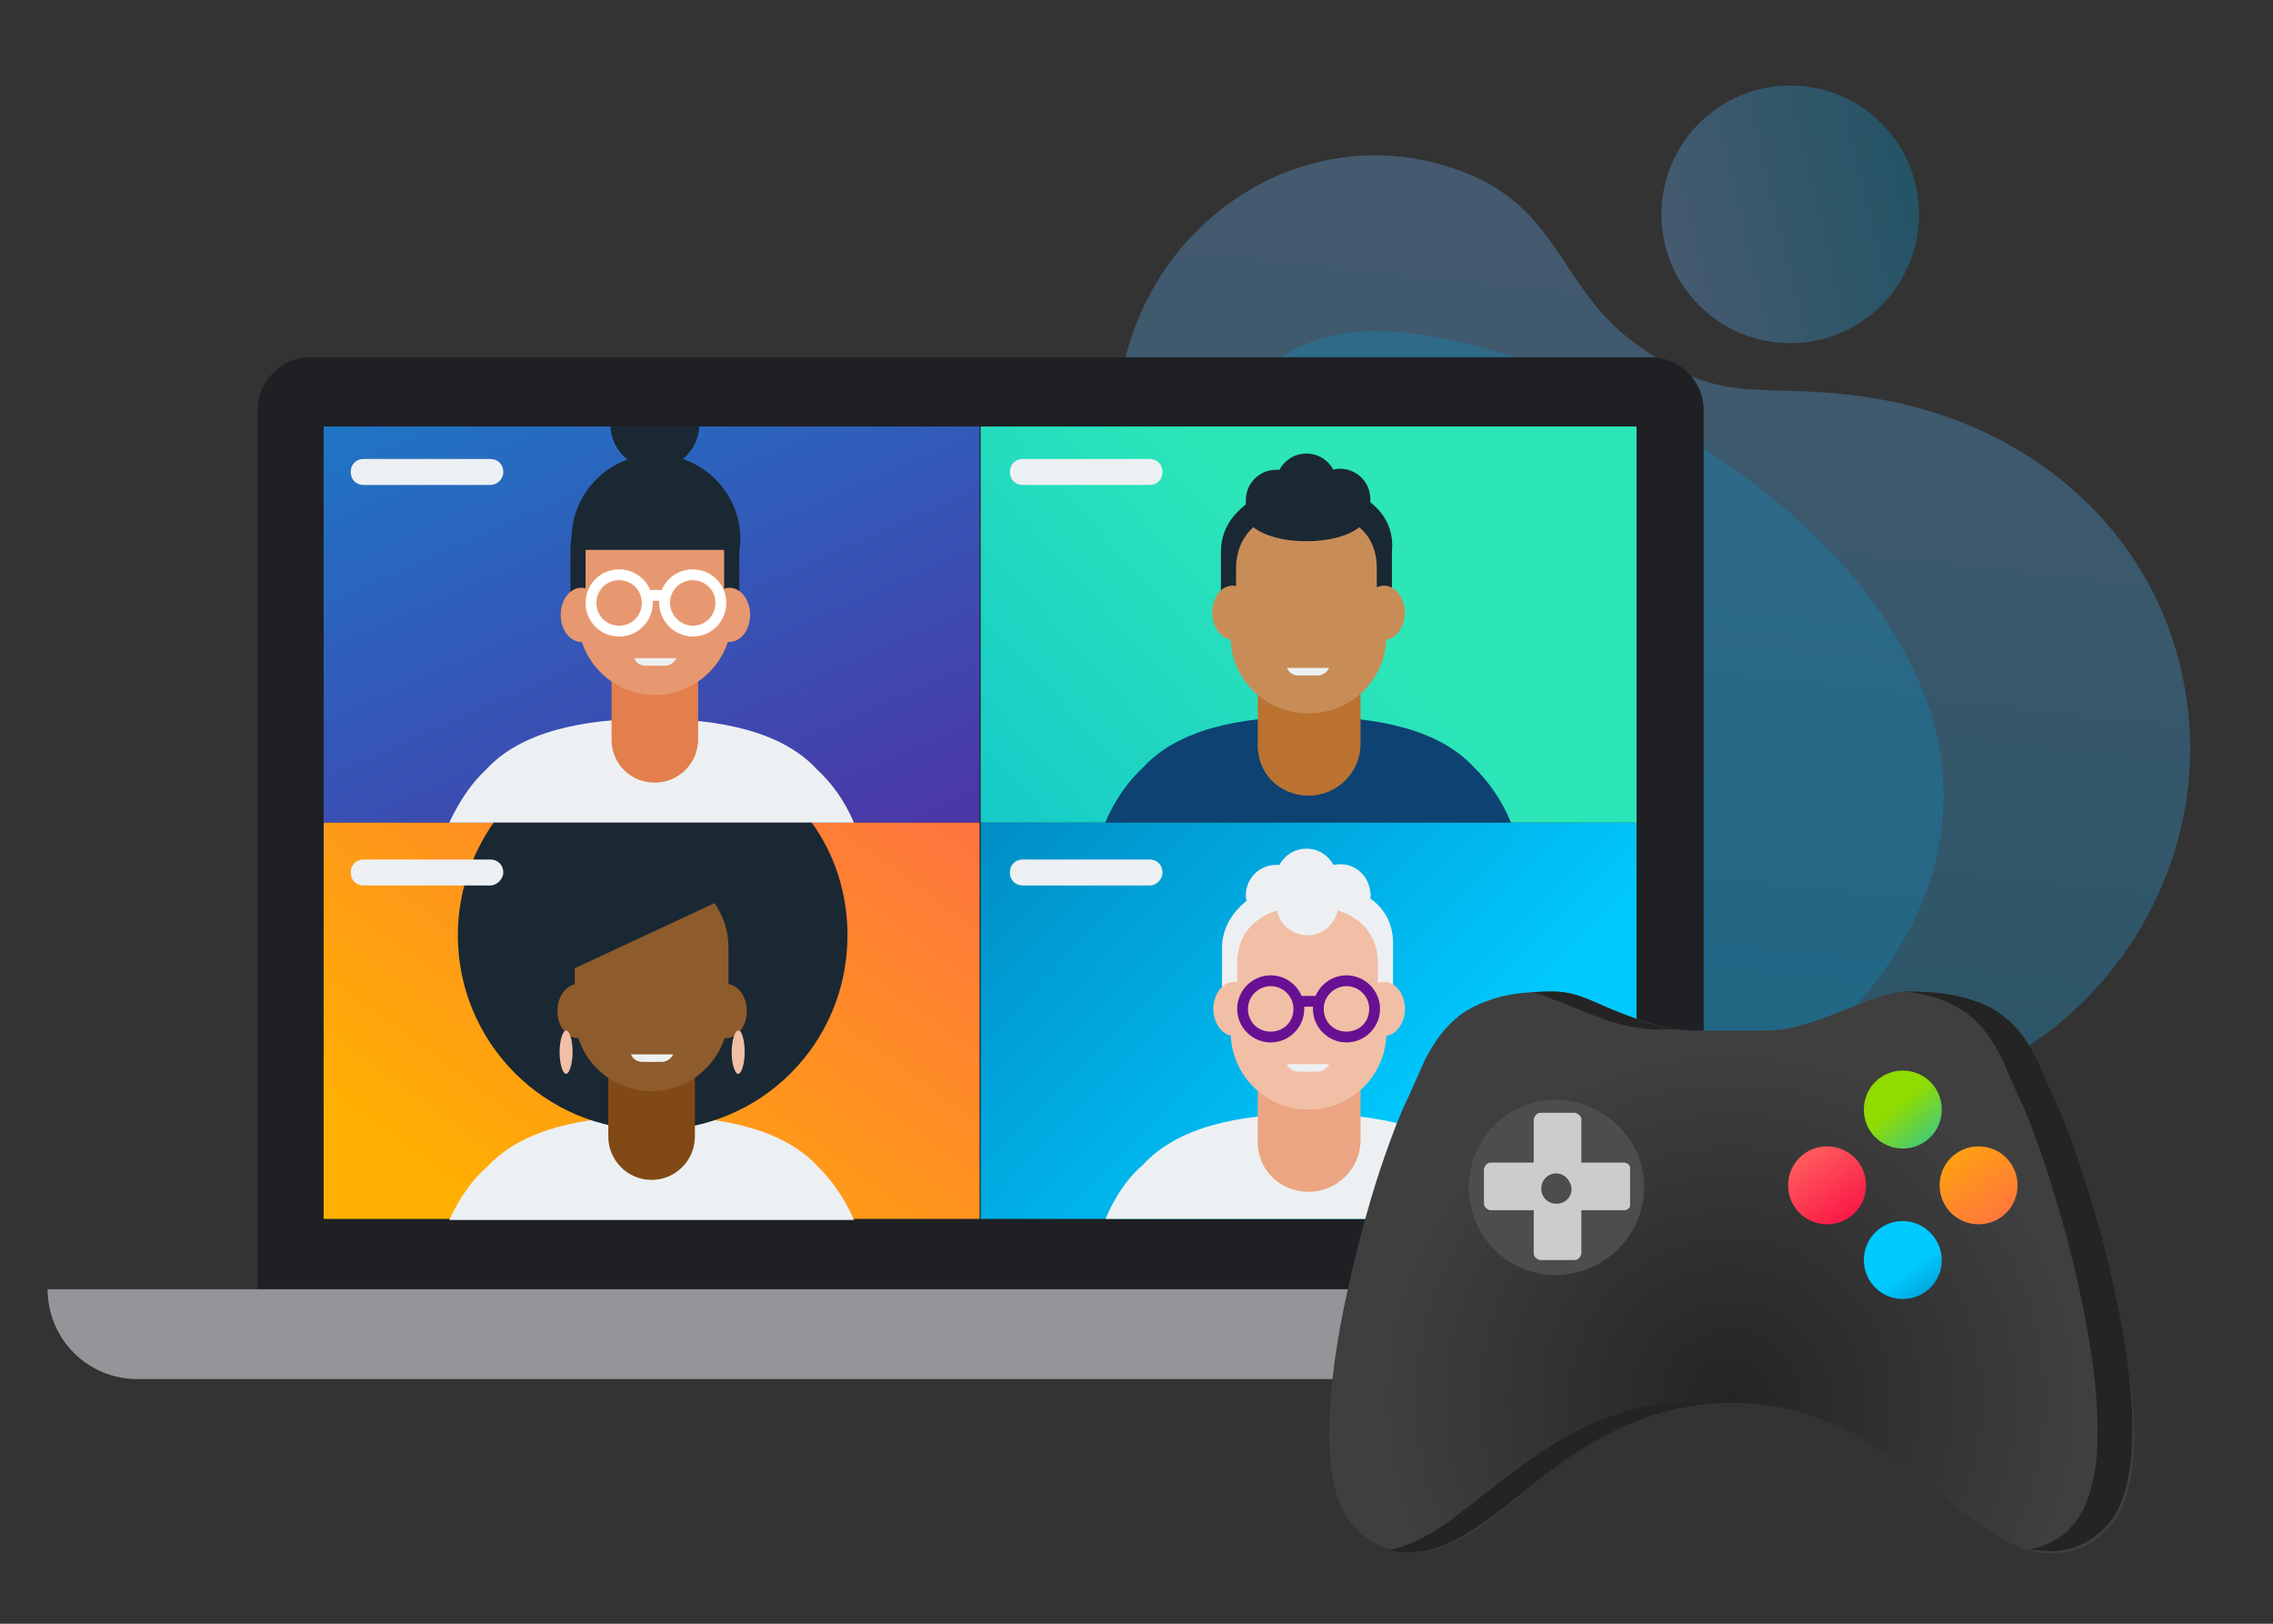 <?xml version="1.0" encoding="utf-8"?>
<!-- Generator: Adobe Illustrator 24.2.1, SVG Export Plug-In . SVG Version: 6.00 Build 0)  -->
<svg version="1.1" id="Layer_1" xmlns="http://www.w3.org/2000/svg" xmlns:xlink="http://www.w3.org/1999/xlink" x="0px" y="0px"
	 viewBox="0 0 210 150" style="enable-background:new 0 0 210 150;" xml:space="preserve">
<rect x="0" y="0" width="210" height="150" fill="#333333" stroke="none"/>
<style type="text/css">
	.st0{fill:none;}
	.st1{opacity:0.3;fill:url(#SVGID_1_);}
	.st2{opacity:0.25;fill:#009FDB;}
	.st3{opacity:0.3;fill:url(#SVGID_2_);}
	.st4{fill:#1E2024;}
	.st5{fill:#949599;}
	.st6{fill:url(#SVGID_3_);}
	.st7{fill:url(#SVGID_4_);}
	.st8{fill:url(#SVGID_5_);}
	.st9{fill:url(#SVGID_6_);}
	.st10{fill:#EDF0F2;}
	.st11{fill:#E27F4D;}
	.st12{fill:#1A2833;}
	.st13{fill:#E89870;}
	.st14{fill:none;stroke:#FFFFFF;stroke-linecap:round;stroke-linejoin:round;stroke-miterlimit:10;}
	.st15{clip-path:url(#SVGID_8_);}
	.st16{fill:#EBA582;}
	.st17{fill:#F1BFA6;}
	.st18{fill:#681093;}
	.st19{fill:#0D4273;}
	.st20{fill:#BB7230;}
	.st21{fill:#C88D57;}
	.st22{fill:#814916;}
	.st23{fill:#8E5B2D;}
	.st24{fill:url(#SVGID_9_);}
	.st25{fill:#242424;}
	.st26{fill:url(#SVGID_10_);}
	.st27{fill:url(#SVGID_11_);}
	.st28{fill:url(#SVGID_12_);}
	.st29{fill:url(#SVGID_13_);}
	.st30{fill:#4D4D4F;}
	.st31{fill:#CCCCCC;}
</style>
<rect x="-1" y="-1" class="st0" width="210" height="150"/>
<g>
	
		<linearGradient id="SVGID_1_" gradientUnits="userSpaceOnUse" x1="-123.489" y1="-387.769" x2="-21.202" y2="-387.769" gradientTransform="matrix(-0.105 0.995 -0.995 -0.105 -247.031 98.84)">
		<stop  offset="0" style="stop-color:#6EB4FA"/>
		<stop  offset="0.997" style="stop-color:#009FDB"/>
	</linearGradient>
	<path class="st1" d="M139.9,104.1c8.9-12,26.7,0.2,39.3-3.6c14.7-4.5,24.5-19.2,23-34.4c-1.6-16-13.9-26.8-29-29.3
		c-10.9-1.8-13.9,1.3-22.8-5.6c-6.1-4.8-6.6-11.9-14.9-15.2c-14.6-5.8-29.8,4.4-32,19.5c-0.8,5.7,3.5,11.8,2.3,17.2
		c-2,9.3-9.8,11.7-14.1,19.5C75,102.9,118.3,133.3,139.9,104.1z"/>
	<path class="st2" d="M179.3,77.2c4.1-28-40.5-49.9-56.2-46.2c-15.6,3.7-8.3,22.2-14.8,37c-6.4,14.7-26.9,26.4-13,40.1
		C115.3,127.7,175,106.8,179.3,77.2z"/>
	
		<linearGradient id="SVGID_2_" gradientUnits="userSpaceOnUse" x1="243.087" y1="7.668" x2="266.818" y2="7.668" gradientTransform="matrix(0.973 -0.233 0.233 0.973 -84.344 71.693)">
		<stop  offset="0" style="stop-color:#6EB4FA"/>
		<stop  offset="0.997" style="stop-color:#009FDB"/>
	</linearGradient>
	<circle class="st3" cx="165.4" cy="19.8" r="11.9"/>
</g>
<g>
	<path class="st4" d="M157.4,119.1V37.9c0-2.7-2.2-4.9-4.9-4.9H28.7c-2.7,0-4.9,2.2-4.9,4.9v81.3L157.4,119.1z"/>
	<path class="st5" d="M168.4,127.4H12.7c-4.6,0-8.3-3.7-8.3-8.3l0,0h172.2l0,0C176.6,123.7,172.9,127.4,168.4,127.4z"/>
	<linearGradient id="SVGID_3_" gradientUnits="userSpaceOnUse" x1="101.249" y1="150.657" x2="32.849" y2="-4.282">
		<stop  offset="0.227" style="stop-color:#681093"/>
		<stop  offset="0.997" style="stop-color:#009FDB"/>
	</linearGradient>
	<rect x="29.9" y="39.4" class="st6" width="60.6" height="36.6"/>
	<linearGradient id="SVGID_4_" gradientUnits="userSpaceOnUse" x1="123.927" y1="54.929" x2="81.981" y2="93.097">
		<stop  offset="0" style="stop-color:#2DE6B8"/>
		<stop  offset="1" style="stop-color:#0BBDD0"/>
	</linearGradient>
	<rect x="90.6" y="39.4" class="st7" width="60.6" height="36.6"/>
	<linearGradient id="SVGID_5_" gradientUnits="userSpaceOnUse" x1="45.671" y1="114.233" x2="95.176" y2="46.589">
		<stop  offset="0" style="stop-color:#FFB000"/>
		<stop  offset="1" style="stop-color:#FF585D"/>
	</linearGradient>
	<rect x="29.9" y="76" class="st8" width="60.6" height="36.6"/>
	<linearGradient id="SVGID_6_" gradientUnits="userSpaceOnUse" x1="74.677" y1="49.003" x2="179.356" y2="151.791">
		<stop  offset="9.846923e-02" style="stop-color:#0079B1"/>
		<stop  offset="0.539" style="stop-color:#00C9FF"/>
		<stop  offset="1" style="stop-color:#00C9FF"/>
	</linearGradient>
	<rect x="90.6" y="76" class="st9" width="60.6" height="36.6"/>
	<g>
		<path class="st10" d="M41.5,76h37.4c-0.9-2.1-2.1-3.7-3.4-4.9c-3.2-3.5-8.9-4.7-15.3-4.7s-12.1,1.2-15.3,4.7
			C43.6,72.3,42.5,73.9,41.5,76z"/>
		<g>
			<path class="st11" d="M60.5,72.3L60.5,72.3c2.2,0,4-1.8,4-4v-8h-8v8C56.5,70.6,58.3,72.3,60.5,72.3z"/>
		</g>
		<g>
			<g>
				<path class="st12" d="M68.4,49.8L68.4,49.8c0-4.3-3.5-7.8-7.8-7.8l0,0c-4.3,0-7.8,3.5-7.8,7.8l0,0c0,3.4,2.8,6.2,6.2,6.2h3.2
					C65.6,56,68.4,53.2,68.4,49.8z"/>
			</g>
			<g>
				<path class="st13" d="M60.5,64.2L60.5,64.2c3.9,0,7.1-3.2,7.1-7.1v-6.2c0-3.9-3.2-7.1-7.1-7.1l0,0c-3.9,0-7.1,3.2-7.1,7.1v6.2
					C53.4,61,56.6,64.2,60.5,64.2z"/>
			</g>
			<path class="st12" d="M54.1,56v-4.9c0-3.5,2.9-6.4,6.4-6.4l0,0c3.5,0,6.4,2.9,6.4,6.4V56h1.4v-5.2c0-4-3.8-7.8-7.8-7.8l0,0
				c-4,0-7.8,3.8-7.8,7.8V56H54.1z"/>
			<g>
				<ellipse class="st13" cx="53.7" cy="56.8" rx="1.9" ry="2.5"/>
				<ellipse class="st13" cx="67.4" cy="56.8" rx="1.9" ry="2.5"/>
			</g>
			<path class="st12" d="M68,50.8c0-3.1-3.3-7.1-7.4-7.1c-4.1,0-7.4,3.9-7.4,7.1H68z"/>
			<g>
				<g>
					<path class="st14" d="M54.6,55.7c0-1.4,1.1-2.6,2.6-2.6c1.4,0,2.6,1.1,2.6,2.6c0,1.4-1.1,2.6-2.6,2.6
						C55.7,58.3,54.6,57.1,54.6,55.7z"/>
					<path class="st14" d="M61.4,55.7c0-1.4,1.1-2.6,2.6-2.6c1.4,0,2.6,1.1,2.6,2.6c0,1.4-1.1,2.6-2.6,2.6
						C62.6,58.3,61.4,57.1,61.4,55.7z"/>
					<line class="st14" x1="59.7" y1="55" x2="61.4" y2="55"/>
				</g>
				<path class="st10" d="M58.6,60.8c0,0,0.2,0.7,1.1,0.7h1.7c0.8,0,1.1-0.7,1.1-0.7H58.6z"/>
			</g>
			<path class="st12" d="M56.4,39.4c0.1,2.2,1.9,3.9,4.1,3.9c2.2,0,4-1.7,4.1-3.9H56.4z"/>
		</g>
	</g>
	<rect x="29.9" y="39.4" class="st0" width="60.6" height="36.6"/>
	<g>
		<defs>
			<rect id="SVGID_7_" x="90.6" y="76" width="60.6" height="36.6"/>
		</defs>
		<clipPath id="SVGID_8_">
			<use xlink:href="#SVGID_7_"  style="overflow:visible;"/>
		</clipPath>
		<g class="st15">
			<path class="st10" d="M102.1,112.7h37.5c-0.9-2.2-2.1-3.8-3.4-5.1c-3.2-3.5-8.9-4.7-15.3-4.7c-6.4,0-12.1,1.2-15.3,4.7
				C104.2,108.8,103,110.5,102.1,112.7z"/>
			<path class="st16" d="M120.9,110.1L120.9,110.1c2.6,0,4.8-2.1,4.8-4.8v-8.9h-9.5v8.9C116.1,108,118.2,110.1,120.9,110.1z"/>
			<g>
				<g>
					<path class="st17" d="M120.9,102.5L120.9,102.5c4,0,7.2-3.2,7.2-7.2V89c0-4-3.2-6-7.2-6h0c-4,0-7.2,2-7.2,6v6.3
						C113.7,99.3,116.9,102.5,120.9,102.5z"/>
				</g>
				<path class="st10" d="M126.6,83c0-0.2,0.1-0.3,0-0.6c-0.1-1-0.7-1.9-1.6-2.3c-0.6-0.3-1.2-0.3-1.8-0.2c-0.5-0.9-1.4-1.5-2.5-1.5
					c-1.1,0-2,0.6-2.5,1.5c-0.1,0-0.2,0-0.3,0c-1.6,0-2.8,1.3-2.8,2.8c0,0.2,0,0.4,0.1,0.5c-1.4,1.1-2.3,2.6-2.3,4.4v4
					c0,0.4,0.3,0.7,0.7,0.7l0,0c0.4,0,0.7-0.3,0.7-0.7V89c0-2.6,1.5-4.2,3.7-4.9c0.2,1.3,1.4,2.3,2.8,2.3c1.4,0,2.5-1,2.8-2.3
					c2.2,0.7,3.7,2.3,3.7,4.9v2.5c0,0.4,0.3,0.7,0.7,0.7l0,0c0.4,0,0.7-0.3,0.7-0.7v-4C128.8,85.5,128,84,126.6,83z"/>
				<g>
					<path class="st17" d="M115.9,93.2c0-1.4-0.9-2.5-1.9-2.5s-1.9,1.1-1.9,2.5s0.9,2.5,1.9,2.5S115.9,94.6,115.9,93.2z"/>
					<path class="st17" d="M129.8,93.2c0-1.4-0.9-2.5-1.9-2.5c-1.1,0-1.9,1.1-1.9,2.5s0.9,2.5,1.9,2.5
						C128.9,95.7,129.8,94.6,129.8,93.2z"/>
				</g>
				<g>
					<g>
						<g>
							<path class="st18" d="M124.4,96.3c-1.7,0-3.1-1.4-3.1-3.1c0-1.7,1.4-3.1,3.1-3.1s3.1,1.4,3.1,3.1
								C127.5,94.9,126.1,96.3,124.4,96.3z M124.4,91.1c-1.1,0-2.1,0.9-2.1,2.1s0.9,2.1,2.1,2.1s2.1-0.9,2.1-2.1
								S125.5,91.1,124.4,91.1z"/>
						</g>
						<g>
							<path class="st18" d="M117.4,96.3c-1.7,0-3.1-1.4-3.1-3.1c0-1.7,1.4-3.1,3.1-3.1c1.7,0,3.1,1.4,3.1,3.1
								C120.5,94.9,119.1,96.3,117.4,96.3z M117.4,91.1c-1.1,0-2.1,0.9-2.1,2.1s0.9,2.1,2.1,2.1s2.1-0.9,2.1-2.1
								S118.5,91.1,117.4,91.1z"/>
						</g>
						<g>
							<path class="st18" d="M121.7,93H120c-0.3,0-0.5-0.2-0.5-0.5c0-0.3,0.2-0.5,0.5-0.5h1.7c0.3,0,0.5,0.2,0.5,0.5
								C122.2,92.7,122,93,121.7,93z"/>
						</g>
					</g>
					<path class="st10" d="M122.8,98.3c0,0-0.3,0.7-1.1,0.7H120c-0.9,0-1.1-0.7-1.1-0.7H122.8z"/>
				</g>
			</g>
			<g>
				<g>
					<g>
						<g>
							<path class="st0" d="M120.9,79.3L120.9,79.3C120.9,79.3,120.8,79.3,120.9,79.3C120.8,79.3,120.9,79.3,120.9,79.3
								C120.9,79.3,120.9,79.3,120.9,79.3z"/>
						</g>
					</g>
				</g>
			</g>
		</g>
	</g>
	<g>
		<path class="st19" d="M102.1,76h37.5c-0.9-2.2-2.1-3.8-3.4-5.1c-3.2-3.5-8.9-4.7-15.3-4.7c-6.4,0-12.1,1.2-15.3,4.7
			C104.2,72.2,103,73.9,102.1,76z"/>
		<path class="st20" d="M120.9,73.5L120.9,73.5c2.6,0,4.8-2.1,4.8-4.8v-8.9h-9.5v8.9C116.1,71.4,118.2,73.5,120.9,73.5z"/>
		<g>
			<g>
				<path class="st21" d="M120.9,65.9L120.9,65.9c4,0,7.2-3.2,7.2-7.2v-6.3c0-4-3.2-6-7.2-6l0,0c-4,0-7.2,2-7.2,6v6.3
					C113.6,62.7,116.9,65.9,120.9,65.9z"/>
			</g>
			<g>
				<path class="st10" d="M122.8,61.7c0,0-0.3,0.7-1.1,0.7H120c-0.9,0-1.1-0.7-1.1-0.7H122.8z"/>
			</g>
			<path class="st12" d="M126.6,46.4c0-0.1,0-0.2,0-0.3c0-1.6-1.3-2.8-2.8-2.8c-0.2,0-0.4,0-0.6,0.1c-0.5-0.9-1.4-1.5-2.5-1.5
				c-1.1,0-2,0.6-2.5,1.5c-0.1,0-0.2,0-0.3,0c-1.6,0-2.8,1.3-2.8,2.8c0,0.1,0,0.3,0,0.4c-1.4,1.1-2.3,2.5-2.3,4.4v4.7
				c0,0.4,0.3,0.7,0.7,0.7l0,0c0.4,0,0.7-0.3,0.7-0.7v-3.2c0-1.6,0.6-2.9,1.6-3.8c1,0.8,2.8,1.3,4.9,1.3c2.1,0,3.9-0.5,4.9-1.3
				c1,0.9,1.6,2.1,1.6,3.8v3.2c0,0.4,0.3,0.7,0.7,0.7l0,0c0.4,0,0.7-0.3,0.7-0.7v-4.7C128.8,48.9,127.9,47.4,126.6,46.4z"/>
			<g>
				<path class="st21" d="M115.8,56.6c0-1.4-0.9-2.5-1.9-2.5c-1.1,0-1.9,1.1-1.9,2.5s0.9,2.5,1.9,2.5C115,59.1,115.8,58,115.8,56.6z
					"/>
				<path class="st21" d="M129.8,56.6c0-1.4-0.9-2.5-1.9-2.5c-1.1,0-1.9,1.1-1.9,2.5s0.9,2.5,1.9,2.5
					C128.9,59.1,129.8,58,129.8,56.6z"/>
			</g>
		</g>
	</g>
	<rect x="90.6" y="39.4" class="st0" width="60.6" height="36.6"/>
	<g>
		<path class="st10" d="M41.5,112.7h37.4c-0.9-2.1-2.1-3.7-3.3-4.9c-3.2-3.5-8.9-4.7-15.3-4.7c-6.4,0-12.1,1.2-15.3,4.7
			C43.6,109,42.5,110.6,41.5,112.7z"/>
		<path class="st12" d="M42.3,86.4c0,9.9,8,18,18,18s18-8,18-18c0-3.9-1.2-7.5-3.3-10.4H45.6C43.5,79,42.3,82.6,42.3,86.4z"/>
		<g>
			<path class="st22" d="M60.2,109L60.2,109c2.2,0,4-1.8,4-4v-8h-8v8C56.2,107.2,58,109,60.2,109z"/>
		</g>
		<g>
			<g>
				<path class="st23" d="M60.2,100.8L60.2,100.8c3.9,0,7.1-3.2,7.1-7.1v-6.2c0-3.9-3.2-7.1-7.1-7.1l0,0c-3.9,0-7.1,3.2-7.1,7.1v6.2
					C53.1,97.7,56.3,100.8,60.2,100.8z"/>
			</g>
			<path class="st12" d="M69.3,81.9c-1.6-3.4-7.5-5.8-12.4-3.6c-4.9,2.3-6.8,8.4-5.2,11.8L69.3,81.9z"/>
			<g>
				<ellipse class="st23" cx="53.4" cy="93.4" rx="1.9" ry="2.5"/>
				<ellipse class="st23" cx="67.1" cy="93.4" rx="1.9" ry="2.5"/>
				<g>
					<path class="st17" d="M68.8,97.2c0,1.1-0.3,2-0.6,2c-0.3,0-0.6-0.9-0.6-2s0.3-2,0.6-2C68.5,95.1,68.8,96,68.8,97.2z"/>
					<path class="st17" d="M52.9,97.2c0,1.1-0.3,2-0.6,2s-0.6-0.9-0.6-2s0.3-2,0.6-2S52.9,96,52.9,97.2z"/>
				</g>
			</g>
			<g>
				<path class="st10" d="M58.3,97.4c0,0,0.2,0.7,1.1,0.7h1.7c0.8,0,1.1-0.7,1.1-0.7H58.3z"/>
			</g>
		</g>
	</g>
	<rect x="29.9" y="76" class="st0" width="60.6" height="36.6"/>
	<path class="st10" d="M106.2,44.8H94.5c-0.7,0-1.2-0.5-1.2-1.2l0,0c0-0.7,0.5-1.2,1.2-1.2h11.7c0.7,0,1.2,0.5,1.2,1.2l0,0
		C107.4,44.3,106.9,44.8,106.2,44.8z"/>
	<path class="st10" d="M45.3,44.8H33.6c-0.7,0-1.2-0.5-1.2-1.2l0,0c0-0.7,0.5-1.2,1.2-1.2h11.7c0.7,0,1.2,0.5,1.2,1.2l0,0
		C46.5,44.3,45.9,44.8,45.3,44.8z"/>
	<path class="st10" d="M106.2,81.8H94.5c-0.7,0-1.2-0.5-1.2-1.2l0,0c0-0.7,0.5-1.2,1.2-1.2h11.7c0.7,0,1.2,0.5,1.2,1.2l0,0
		C107.4,81.2,106.9,81.8,106.2,81.8z"/>
	<path class="st10" d="M45.3,81.8H33.6c-0.7,0-1.2-0.5-1.2-1.2l0,0c0-0.7,0.5-1.2,1.2-1.2h11.7c0.7,0,1.2,0.5,1.2,1.2l0,0
		C46.5,81.2,45.9,81.8,45.3,81.8z"/>
</g>
<g>
	<radialGradient id="SVGID_9_" cx="159.889" cy="129.272" r="32.031" gradientUnits="userSpaceOnUse">
		<stop  offset="0" style="stop-color:#242424"/>
		<stop  offset="1" style="stop-color:#3F3F3F"/>
	</radialGradient>
	<path class="st24" d="M194.3,114.7c-0.8-2.9-1.6-5.6-2.4-7.9c-0.8-2.3-1.5-4.1-2.1-5.3c-0.5-1.1-1-2.2-1.5-3.4
		c-0.4-0.8-0.9-1.7-1.5-2.5c-0.9-1.2-2.3-2.4-4-3c-1.8-0.7-3.8-1-6.5-1c-1.2,0-2.2,0.3-3.3,0.7c-1.6,0.6-3.3,1.3-4.9,1.9
		c-1.7,0.6-3.4,1-4.8,1c-1.3,0-2.3,0-3.4,0c-1.1,0-2.2,0-3.4,0c-2.3,0-4.6-0.8-6.7-1.6c-1.1-0.4-2.1-0.9-3.1-1.3
		c-1-0.4-2-0.7-3.2-0.7c-2.4,0-4.3,0.2-5.9,0.8c-1.2,0.4-2.3,1-3.1,1.7c-1.3,1.1-2.1,2.4-2.8,3.7c-0.6,1.3-1.1,2.5-1.7,3.8
		c-0.6,1.2-1.3,3-2.1,5.3c-1.2,3.4-2.4,7.8-3.4,12.3c-1,4.5-1.7,9.2-1.7,13.2c0,2.1,0.2,4,0.7,5.7c0.3,0.9,0.6,1.7,1.2,2.4
		c0.5,0.7,1.2,1.4,2.1,1.9c1.1,0.7,2.4,1,3.7,1c1.3,0,2.4-0.3,3.5-0.8c1.9-0.8,3.6-2.1,5.4-3.5c2.7-2.1,5.5-4.5,8.8-6.3
		c3.3-1.9,7.1-3.2,11.9-3.2h0c3.6,0,6.7,0.8,9.4,2c4.1,1.8,7.5,4.5,10.5,7c1.5,1.2,3,2.4,4.5,3.3c1.5,0.9,3.2,1.6,5.1,1.6
		c0,0,0,0,0,0c1.2,0,2.5-0.3,3.6-1c0.8-0.5,1.5-1.1,2.1-1.9c0.8-1.1,1.2-2.4,1.5-3.8c0.3-1.4,0.4-2.8,0.4-4.4
		C197.1,127.1,195.8,120.6,194.3,114.7z"/>
	<g>
		<path class="st25" d="M156.6,129.5c-4.7,0-8.5,1.3-11.9,3.2c-3.3,1.9-6.2,4.3-8.8,6.3c-1.8,1.4-3.5,2.7-5.4,3.5
			c-0.7,0.3-1.4,0.5-2.1,0.7c0.6,0.2,1.2,0.2,1.8,0.2c1.3,0,2.4-0.3,3.5-0.8c1.9-0.8,3.6-2.1,5.4-3.5c2.7-2.1,5.5-4.5,8.8-6.3
			c3.1-1.7,6.7-3,11-3.2C158.2,129.6,157.4,129.5,156.6,129.5L156.6,129.5z"/>
		<path class="st25" d="M146.5,93.5c2.1,0.9,4.4,1.6,6.7,1.6c0.6,0,1.2,0,1.8,0c-1.8-0.2-3.5-0.8-5.2-1.5c-1.1-0.4-2.1-0.9-3.1-1.3
			c-1-0.4-2-0.7-3.2-0.7c-0.7,0-1.3,0-1.9,0.1c0.6,0.1,1.2,0.3,1.8,0.6C144.4,92.6,145.4,93.1,146.5,93.5z"/>
		<path class="st25" d="M194.3,114.7c-0.8-2.9-1.6-5.6-2.4-7.9c-0.8-2.3-1.5-4.1-2.1-5.3c-0.5-1.1-1-2.2-1.5-3.4
			c-0.4-0.8-0.9-1.7-1.5-2.5c-0.9-1.2-2.3-2.4-4-3c-1.8-0.7-3.8-1-6.5-1c-0.2,0-0.4,0-0.5,0c1.4,0.1,2.6,0.4,3.7,0.8
			c1.8,0.7,3.1,1.8,4,3c0.6,0.8,1.1,1.7,1.5,2.5c0.5,1.1,1,2.3,1.5,3.4c0.6,1.2,1.3,3,2.1,5.3c0.8,2.3,1.6,5,2.4,7.9
			c1.5,5.8,2.8,12.3,2.8,17.7c0,1.6-0.1,3-0.4,4.4c-0.3,1.4-0.7,2.6-1.5,3.8c-0.5,0.7-1.2,1.4-2.1,1.9c-0.7,0.4-1.5,0.7-2.3,0.8
			c0.6,0.1,1.2,0.2,1.9,0.2c0,0,0,0,0,0c1.2,0,2.5-0.3,3.6-1c0.8-0.5,1.5-1.1,2.1-1.9c0.8-1.1,1.2-2.4,1.5-3.8
			c0.3-1.4,0.4-2.8,0.4-4.4C197.1,127.1,195.8,120.6,194.3,114.7z"/>
	</g>
	<g>
		<linearGradient id="SVGID_10_" gradientUnits="userSpaceOnUse" x1="181.035" y1="123.569" x2="172.396" y2="111.868">
			<stop  offset="9.846923e-02" style="stop-color:#0079B1"/>
			<stop  offset="0.539" style="stop-color:#00C9FF"/>
			<stop  offset="1" style="stop-color:#00C9FF"/>
		</linearGradient>
		<path class="st26" d="M175.8,112.8C175.8,112.8,175.8,112.8,175.8,112.8c-2,0-3.6,1.6-3.6,3.6c0,2,1.6,3.6,3.6,3.6c0,0,0,0,0,0
			c2,0,3.6-1.6,3.6-3.6C179.4,114.5,177.8,112.8,175.8,112.8z"/>
		<linearGradient id="SVGID_11_" gradientUnits="userSpaceOnUse" x1="175.379" y1="102.017" x2="183.471" y2="111.858">
			<stop  offset="0" style="stop-color:#91DC00"/>
			<stop  offset="0.62" style="stop-color:#0BBDD0"/>
		</linearGradient>
		<path class="st27" d="M175.8,98.9C175.8,98.9,175.8,98.9,175.8,98.9c-2,0-3.6,1.6-3.6,3.6c0,2,1.6,3.6,3.6,3.6c0,0,0,0,0,0
			c2,0,3.6-1.6,3.6-3.6C179.4,100.5,177.8,98.9,175.8,98.9z"/>
	</g>
	<g>
		<linearGradient id="SVGID_12_" gradientUnits="userSpaceOnUse" x1="166.909" y1="106.887" x2="172.595" y2="114.651">
			<stop  offset="0" style="stop-color:#FF585D"/>
			<stop  offset="1" style="stop-color:#F8003C"/>
		</linearGradient>
		<path class="st28" d="M168.8,105.9C168.8,105.9,168.8,105.9,168.8,105.9c-2,0-3.6,1.6-3.6,3.6c0,2,1.6,3.6,3.6,3.6c0,0,0,0,0,0
			c2,0,3.6-1.6,3.6-3.6C172.4,107.5,170.8,105.9,168.8,105.9z"/>
		<linearGradient id="SVGID_13_" gradientUnits="userSpaceOnUse" x1="178.952" y1="104.047" x2="188.137" y2="117.169">
			<stop  offset="0" style="stop-color:#FFB000"/>
			<stop  offset="1" style="stop-color:#FF585D"/>
		</linearGradient>
		<path class="st29" d="M182.8,105.9C182.7,105.9,182.7,105.9,182.8,105.9c-2,0-3.6,1.6-3.6,3.6c0,2,1.6,3.6,3.6,3.6c0,0,0,0,0,0
			c2,0,3.6-1.6,3.6-3.6C186.4,107.5,184.8,105.9,182.8,105.9z"/>
	</g>
	<g>
		<path class="st30" d="M145.4,101.8c-0.5-0.1-1.1-0.2-1.6-0.2c0,0,0,0,0,0c-4.5,0-8.1,3.6-8.1,8.1s3.6,8.1,8.1,8.1c0,0,0,0,0,0
			c0.6,0,1.1-0.1,1.6-0.2c3.7-0.8,6.5-4,6.5-8C151.9,105.8,149.1,102.6,145.4,101.8z"/>
		<path class="st31" d="M150.6,107.8c0-0.1-0.1-0.1-0.1-0.2c-0.1-0.1-0.3-0.2-0.4-0.2h0h-4v-4c0-0.2-0.1-0.3-0.2-0.4
			c-0.1-0.1-0.3-0.2-0.4-0.2h0h-1.6h-1.6c-0.2,0-0.3,0.1-0.4,0.2c-0.1,0.1-0.2,0.3-0.2,0.4v4h-4c-0.2,0-0.3,0.1-0.4,0.2
			c-0.1,0.1-0.2,0.3-0.2,0.4v3.2c0,0.2,0.1,0.3,0.2,0.4c0.1,0.1,0.3,0.2,0.4,0.2h4l0,4c0,0.2,0.1,0.3,0.2,0.4
			c0.1,0.1,0.3,0.2,0.4,0.2h1.6h1.6h0c0.2,0,0.3-0.1,0.4-0.2c0.1-0.1,0.2-0.3,0.2-0.4v-4h4h0c0.2,0,0.3-0.1,0.4-0.2
			c0.1-0.1,0.1-0.1,0.1-0.2c0-0.1,0-0.2,0-0.2V108C150.6,108,150.6,107.9,150.6,107.8z"/>
		<path class="st30" d="M143.8,108.4C143.8,108.4,143.7,108.4,143.8,108.4c-0.8,0-1.4,0.6-1.4,1.4c0,0.8,0.6,1.4,1.4,1.4
			c0,0,0,0,0,0c0.8,0,1.4-0.6,1.4-1.4C145.1,109,144.5,108.4,143.8,108.4z"/>
	</g>
</g>
</svg>
